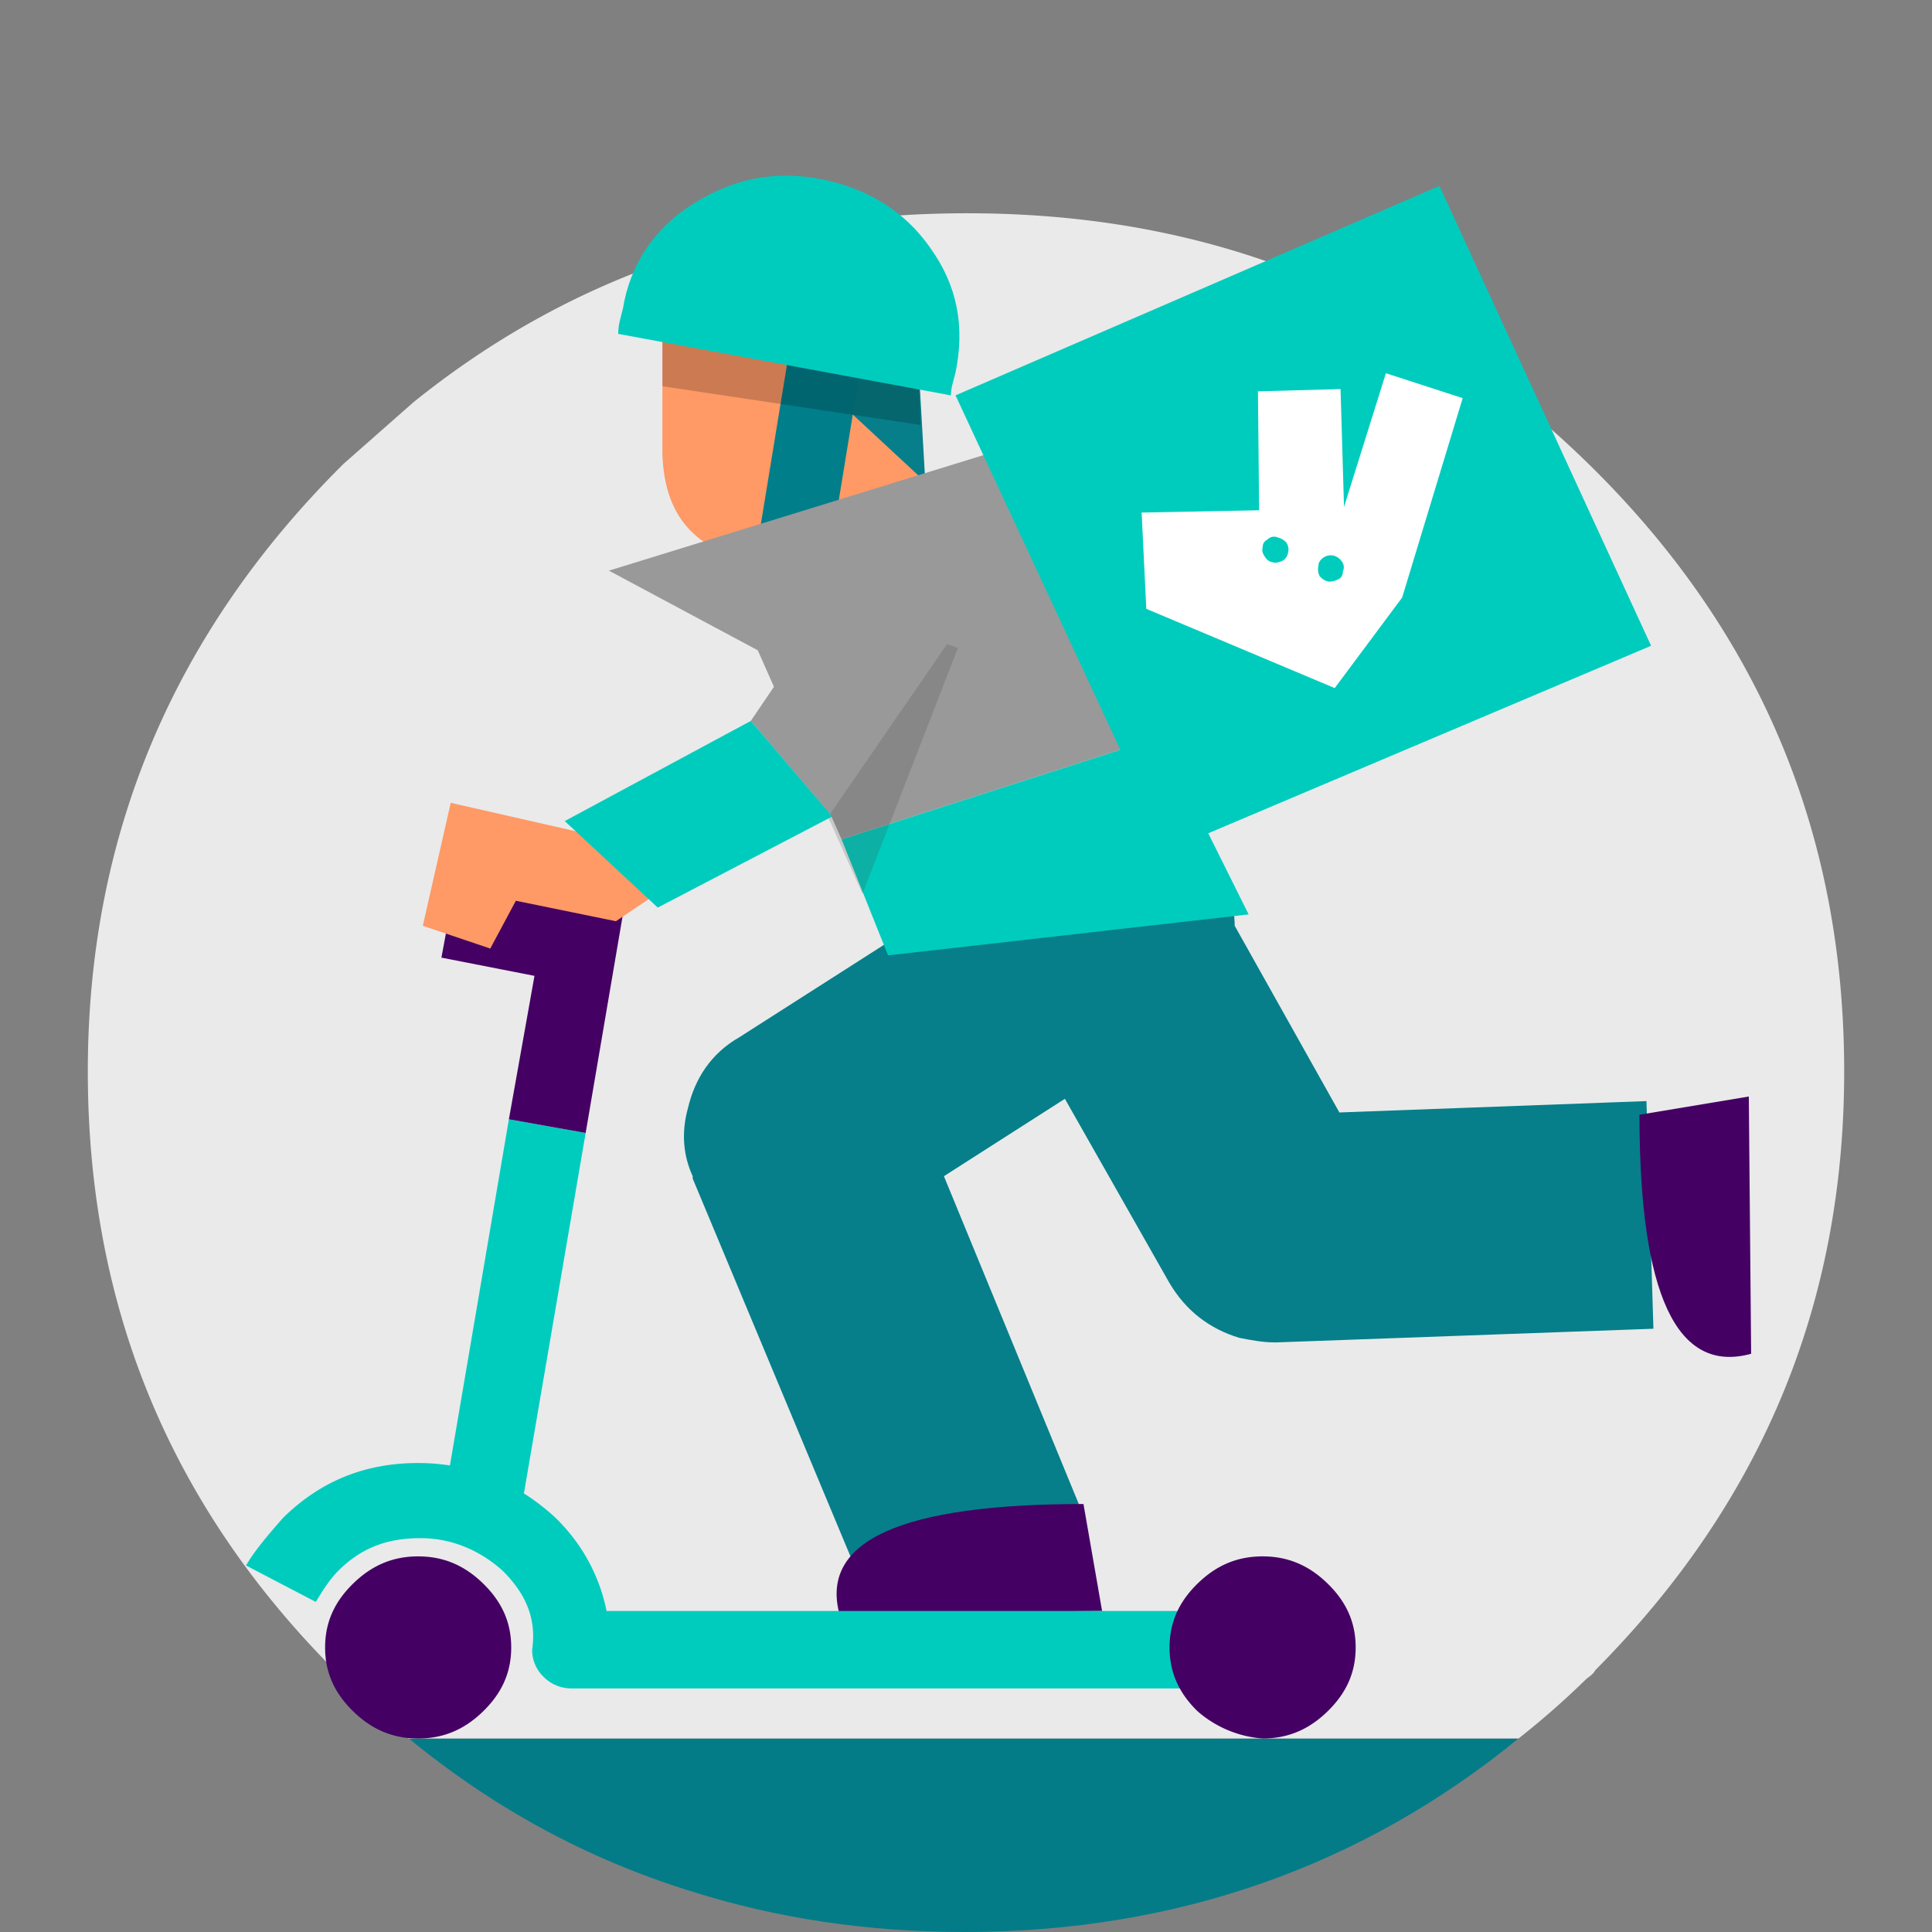 <svg xmlns="http://www.w3.org/2000/svg" width="88" height="88" fill="none" viewBox="0 0 88 88"><rect x="0" y="0" width="88" height="88" fill="#808080" stroke="none"/><g clip-path="url(#clip0_12489_1056)"><path fill="#017C88" fill-opacity=".977" d="M43.947 88c-4.45 0-8.583-0.622-12.503-1.867-4.663-1.451-8.901-3.732-12.822-6.947h50.543C62.066 84.993 53.59 88 43.947 88z"/><path fill="#EAEAEA" d="M4 48.804C4 38.02 7.92 28.792 15.656 21.12l3.178-2.8c7.206-5.807 15.577-8.606 25.219-8.606 6.146 0 11.762 1.14 16.954 3.525 4.132 1.867 7.947 4.563 11.337 7.88C80.185 28.793 84 38.02 84 48.805c0 10.68-3.815 19.702-11.338 27.271-0.106 0.208-0.318 0.311-0.424 0.415a37.68 37.68 0 0 1-3.072 2.696H18.623c-1.06-0.83-2.014-1.763-2.967-2.696C7.815 68.817 4 59.588 4 48.804z"/><path fill="#067F8A" d="M44.16 39.057c0.423-1.348 1.27-2.384 2.542-3.007 1.272-0.725 2.65-0.933 4.027-0.518 1.377 0.415 2.437 1.244 3.178 2.489v0.103c0.53 0.311 0.954 0.622 1.272 1.14 0.636 0.934 1.06 1.867 1.06 2.904l4.768 8.503 13.987-0.518 0.317 10.369-17.165 0.622H58.04c-0.53 0-1.06-0.104-1.59-0.207-1.377-0.415-2.437-1.245-3.178-2.49l-4.768-8.398-5.51 3.525 6.357 15.45-9.748 3.94-8.053-19.286v-0.104c-0.424-0.933-0.53-1.97-0.212-3.11 0.318-1.348 1.06-2.489 2.331-3.215l10.384-6.636c-0.106-0.519-0.106-1.037 0.106-1.556z"/><path fill="#450064" d="M50.199 73.38l-11.974 0.103c-0.848-3.318 2.861-4.977 11.126-4.977l0.848 4.873zM74.676 50.775l4.98-0.83 0.106 11.717c-3.391 0.934-5.086-2.696-5.086-10.887z"/><path fill="#00CCBE" d="M23.179 50.982l3.496 0.622-3.178 18.56L20 69.648l3.179-18.665z"/><path fill="#440063" d="M23.179 50.982l1.166-6.533-4.239-0.83 0.636-3.421 7.63 1.452-1.696 9.954-3.497-0.622z"/><path fill="#00CCBE" d="M22.86 71.513c-1.059-0.933-2.33-1.452-3.708-1.452-1.483 0-2.649 0.415-3.709 1.452-0.423 0.415-0.741 0.933-1.06 1.452l-3.178-1.66c0.424-0.725 1.06-1.451 1.695-2.177 1.696-1.66 3.71-2.489 6.146-2.489 2.331 0 4.45 0.83 6.252 2.489 1.271 1.244 2.013 2.696 2.331 4.251h29.775v3.526H26.04a1.774 1.774 0 0 1-1.272-0.519 1.7 1.7 0 0 1-0.53-1.244c0.212-1.451-0.318-2.592-1.377-3.63z"/><path fill="#450064" d="M22.013 77.942c-0.848 0.83-1.801 1.244-2.967 1.244-1.165 0-2.119-0.415-2.967-1.244-0.847-0.83-1.271-1.763-1.271-2.903 0-1.141 0.424-2.074 1.271-2.904 0.848-0.83 1.802-1.244 2.967-1.244 1.166 0 2.12 0.415 2.967 1.244 0.848 0.83 1.272 1.763 1.272 2.903 0 1.141-0.424 2.074-1.272 2.904zM54.543 77.942c-0.847-0.83-1.271-1.763-1.271-2.903 0-1.141 0.424-2.074 1.271-2.904 0.848-0.83 1.802-1.244 2.967-1.244 1.166 0 2.12 0.415 2.967 1.244 0.848 0.83 1.272 1.763 1.272 2.903 0 1.141-0.424 2.074-1.272 2.904-0.848 0.83-1.801 1.244-2.967 1.244a5.082 5.082 0 0 1-2.967-1.244z"/><path fill="#F96" fill-rule="evenodd" d="M30.172 14.068v6.636c0.106 3.007 1.696 4.562 4.769 4.977l6.887-3.007-1.59 1.244 2.014-0.726 0.212-0.414-0.318-0.104-0.424-8.088-11.55-0.518z" clip-rule="evenodd"/><path fill="#067F8A" d="M42.145 21.948l-8.264-7.673 7.84 0.311 0.425 7.362z"/><path fill="#007E8A" d="M34.41 25.37l1.802-10.991 3.285 0.518-1.802 10.992-3.285-0.519z"/><path fill="#000" fill-opacity=".2" d="M30.172 14.068l11.55 0.518 0.212 4.77-11.762-1.763v-3.525z"/><path fill="#00CCBE" d="M31.55 9.298c1.801-1.14 3.708-1.556 5.827-1.14 2.12 0.414 3.815 1.45 4.98 3.11 1.272 1.763 1.59 3.63 1.166 5.703-0.106 0.415-0.212 0.726-0.212 1.037l-15.152-2.8c0-0.415 0.106-0.726 0.212-1.14 0.318-1.97 1.377-3.63 3.179-4.77zM40.45 43.516l-2.119-5.288 14.516-4.666 4.027 8.088-16.424 1.866z"/><path fill="#999" d="M27.735 25.992L45.218 20.6l7.63 12.962-14.517 4.666-3.815-8.607-6.78-3.629z"/><path fill="#424242" fill-opacity=".2" d="M43.63 29.518l-4.345 11.199-3.39-7.57 3.814-5.081 3.92 1.452z"/><path fill="#F96" d="M19.258 42.168l1.272-5.6 5.934 1.349 3.39-1.66 1.272 3.63-3.073 2.074-4.556-0.933-1.166 2.177-3.073-1.037z"/><path fill="#999" d="M34.199 32.836l6.252-9.229 4.132 3.63-6.781 9.85-3.603-4.251z"/><path fill="#00CCBE" d="M37.907 37.191l-7.947 4.148-4.238-3.94 8.477-4.563 3.708 4.355zM53.165 38.746l-9.642-20.738 22.04-9.54 9.642 20.946-22.04 9.332z"/><path fill="#fff" fill-rule="evenodd" d="M60.053 25.77c0-0.137 0.07-0.258 0.212-0.36 0.14-0.104 0.3-0.138 0.477-0.104a0.668 0.668 0 0 1 0.37 0.258 0.439 0.439 0 0 1 0.054 0.464c0 0.173-0.071 0.292-0.212 0.361a0.956 0.956 0 0 1-0.424 0.104 0.68 0.68 0 0 1-0.424-0.258 0.686 0.686 0 0 1-0.053-0.465zm-2.437-0.412c-0.106-0.139-0.142-0.276-0.106-0.413 0-0.172 0.07-0.292 0.212-0.361a0.417 0.417 0 0 1 0.477-0.104 0.79 0.79 0 0 1 0.37 0.207 0.548 0.548 0 0 1 0.106 0.464c-0.034 0.171-0.105 0.292-0.211 0.361-0.177 0.104-0.336 0.137-0.477 0.104a0.497 0.497 0 0 1-0.371-0.258zm3.602-2.27l-0.158-5.366-3.762 0.103 0.053 5.417L52 23.346l0.212 4.385 8.583 3.61 3.072-4.126 2.756-9.08L63.126 17l-1.907 6.088z" clip-rule="evenodd"/></g></svg>